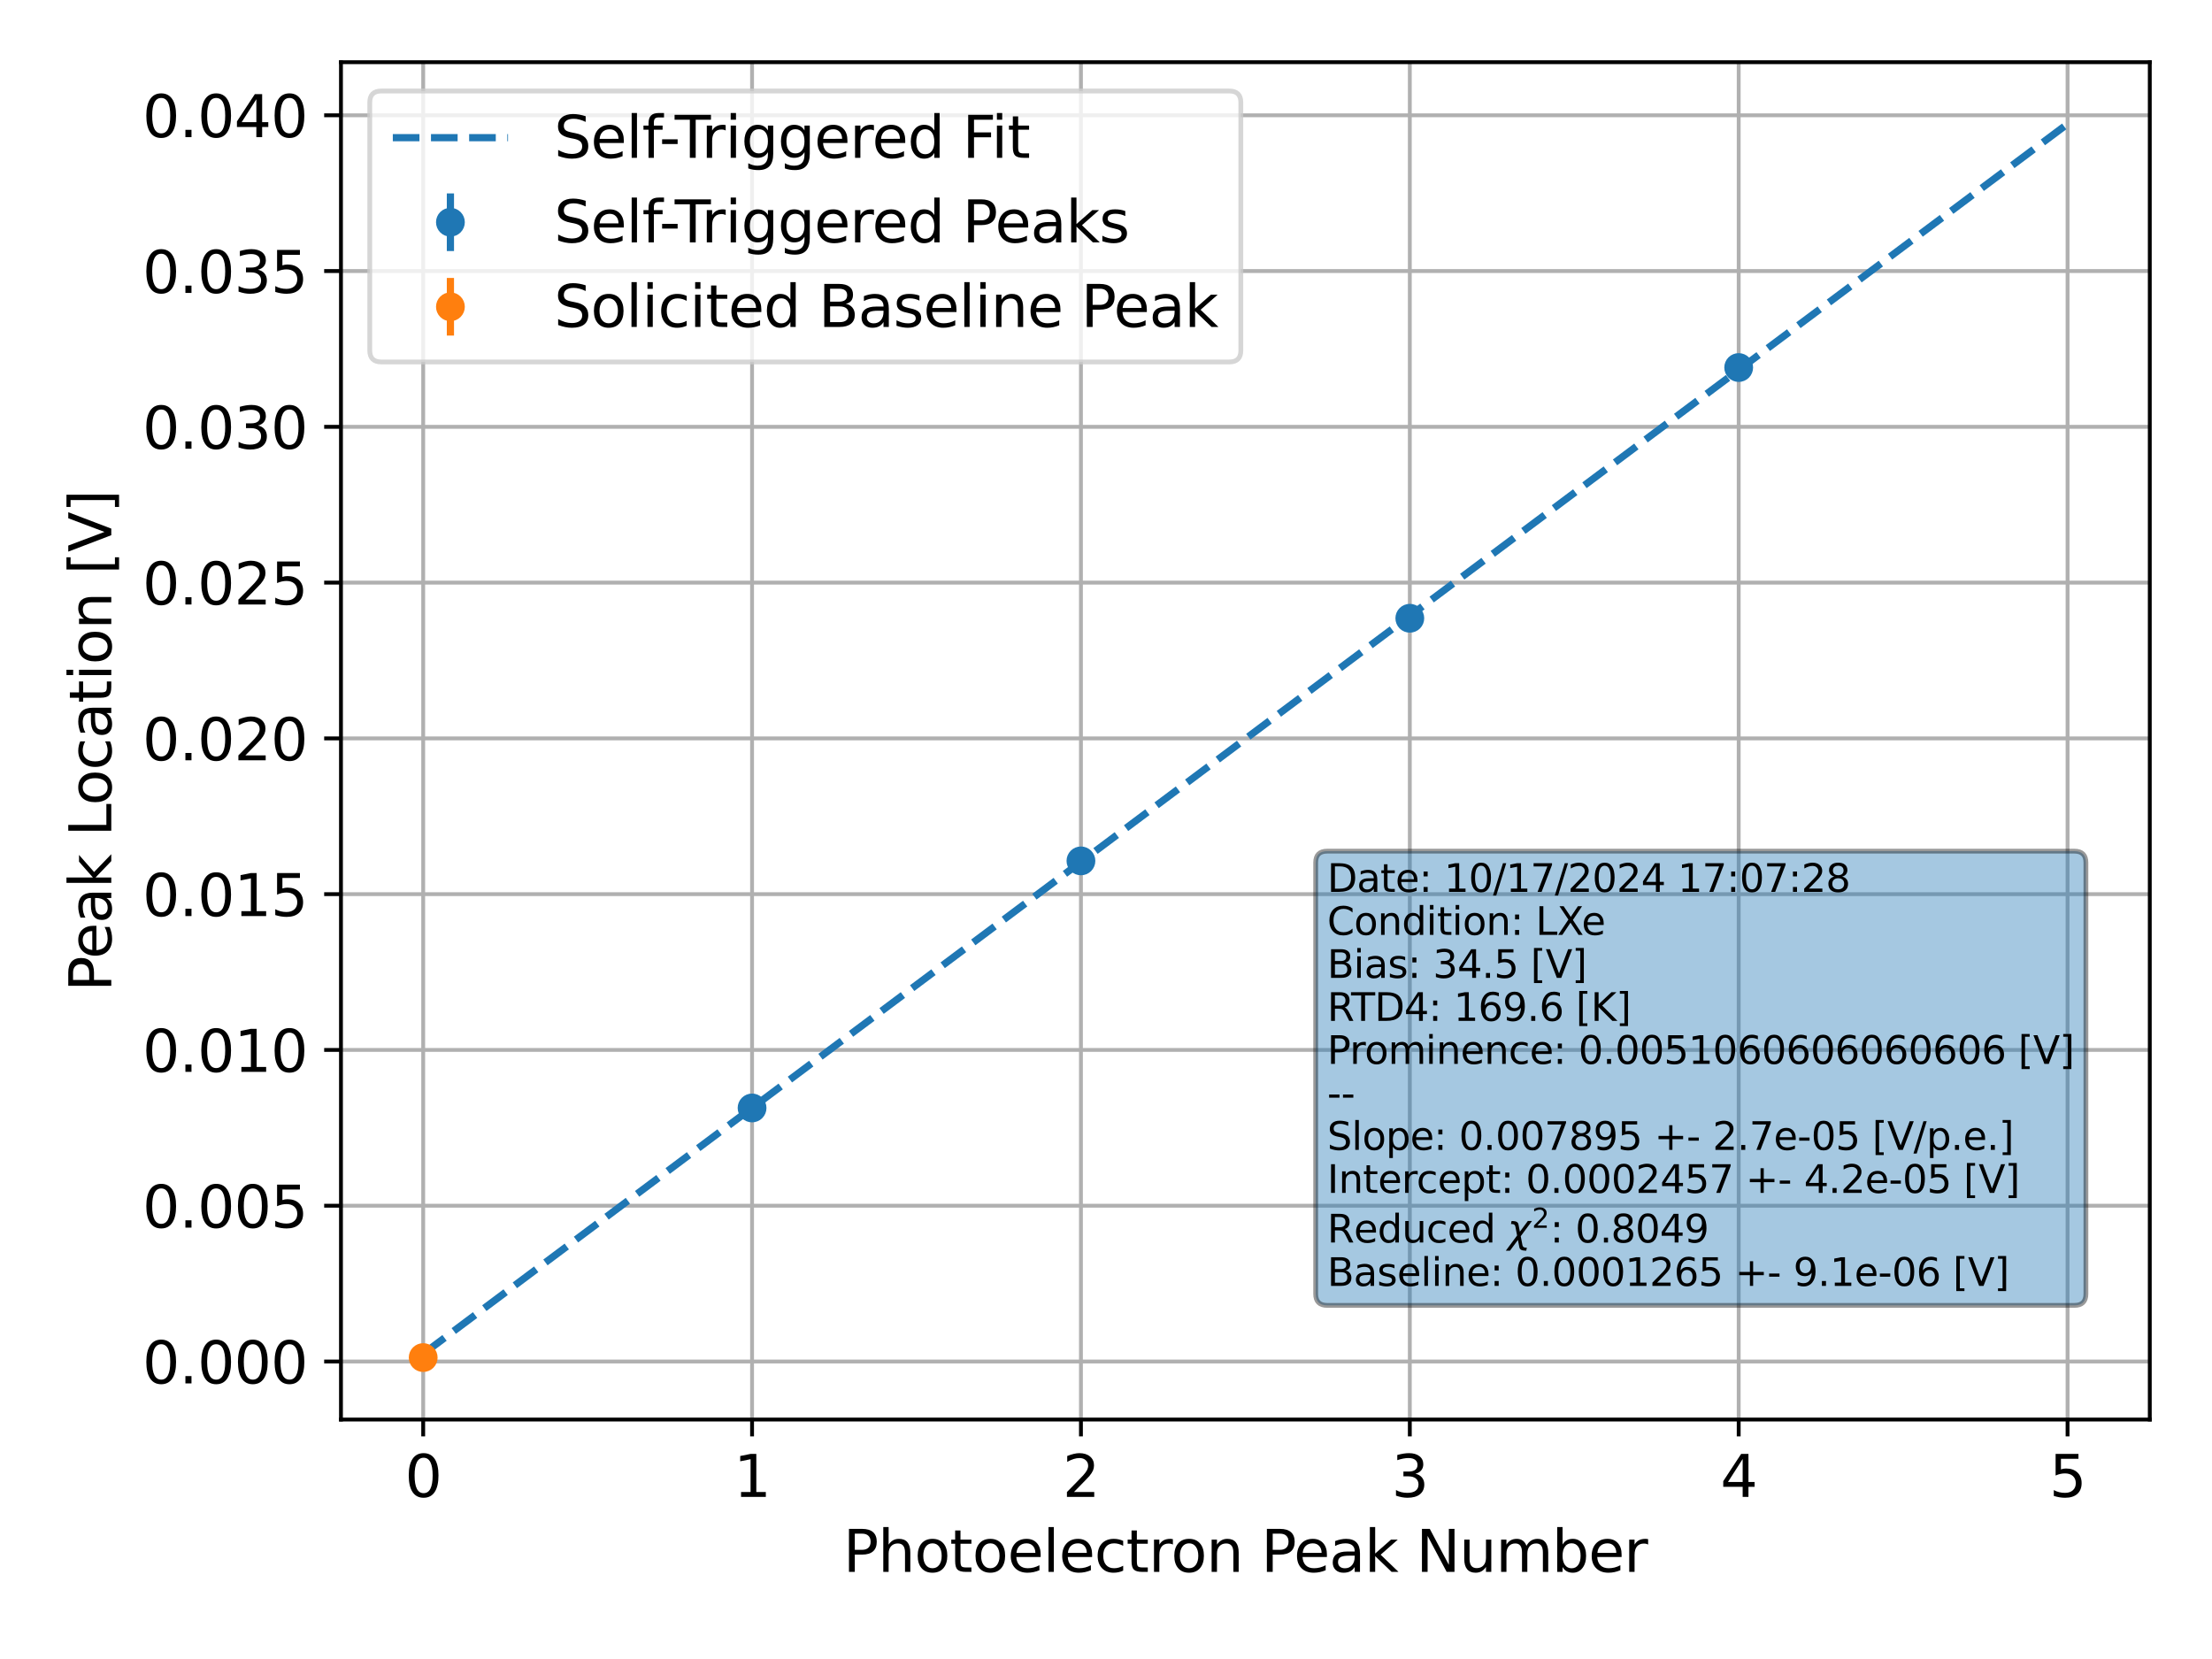 <?xml version="1.0" encoding="utf-8" standalone="no"?>
<!DOCTYPE svg PUBLIC "-//W3C//DTD SVG 1.1//EN"
  "http://www.w3.org/Graphics/SVG/1.1/DTD/svg11.dtd">
<svg xmlns:xlink="http://www.w3.org/1999/xlink" width="460.8pt" height="345.6pt" viewBox="0 0 460.8 345.6" xmlns="http://www.w3.org/2000/svg" version="1.1">
 <defs>
  <style type="text/css">*{stroke-linejoin: round; stroke-linecap: butt}</style>
 </defs>
 <g id="figure_1">
  <g id="patch_1">
   <path d="M 0 345.6 
L 460.8 345.6 
L 460.8 0 
L 0 0 
z
" style="fill: #ffffff"/>
  </g>
  <g id="axes_1">
   <g id="patch_2">
    <path d="M 71.03 295.72 
L 447.84 295.72 
L 447.84 12.96 
L 71.03 12.96 
z
" style="fill: #ffffff"/>
   </g>
   <g id="matplotlib.axis_1">
    <g id="xtick_1">
     <g id="line2d_1">
      <path d="M 88.158 295.72 
L 88.158 12.96 
" clip-path="url(#pfd1ce85813)" style="fill: none; stroke: #b0b0b0; stroke-width: 0.8; stroke-linecap: square"/>
     </g>
     <g id="line2d_2">
      <defs>
       <path id="mcfad0138b7" d="M 0 0 
L 0 3.5 
" style="stroke: #000000; stroke-width: 0.8"/>
      </defs>
      <g>
       <use xlink:href="#mcfad0138b7" x="88.158" y="295.72" style="stroke: #000000; stroke-width: 0.8"/>
      </g>
     </g>
     <g id="text_1">
      <!-- 0 -->
      <g transform="translate(84.34 311.838) scale(0.12 -0.12)">
       <defs>
        <path id="DejaVuSans-30" d="M 2034 4250 
Q 1547 4250 1301 3770 
Q 1056 3291 1056 2328 
Q 1056 1369 1301 889 
Q 1547 409 2034 409 
Q 2525 409 2770 889 
Q 3016 1369 3016 2328 
Q 3016 3291 2770 3770 
Q 2525 4250 2034 4250 
z
M 2034 4750 
Q 2819 4750 3233 4129 
Q 3647 3509 3647 2328 
Q 3647 1150 3233 529 
Q 2819 -91 2034 -91 
Q 1250 -91 836 529 
Q 422 1150 422 2328 
Q 422 3509 836 4129 
Q 1250 4750 2034 4750 
z
" transform="scale(0.016)"/>
       </defs>
       <use xlink:href="#DejaVuSans-30"/>
      </g>
     </g>
    </g>
    <g id="xtick_2">
     <g id="line2d_3">
      <path d="M 156.669 295.72 
L 156.669 12.96 
" clip-path="url(#pfd1ce85813)" style="fill: none; stroke: #b0b0b0; stroke-width: 0.8; stroke-linecap: square"/>
     </g>
     <g id="line2d_4">
      <g>
       <use xlink:href="#mcfad0138b7" x="156.669" y="295.72" style="stroke: #000000; stroke-width: 0.8"/>
      </g>
     </g>
     <g id="text_2">
      <!-- 1 -->
      <g transform="translate(152.851 311.838) scale(0.12 -0.12)">
       <defs>
        <path id="DejaVuSans-31" d="M 794 531 
L 1825 531 
L 1825 4091 
L 703 3866 
L 703 4441 
L 1819 4666 
L 2450 4666 
L 2450 531 
L 3481 531 
L 3481 0 
L 794 0 
L 794 531 
z
" transform="scale(0.016)"/>
       </defs>
       <use xlink:href="#DejaVuSans-31"/>
      </g>
     </g>
    </g>
    <g id="xtick_3">
     <g id="line2d_5">
      <path d="M 225.18 295.72 
L 225.18 12.96 
" clip-path="url(#pfd1ce85813)" style="fill: none; stroke: #b0b0b0; stroke-width: 0.8; stroke-linecap: square"/>
     </g>
     <g id="line2d_6">
      <g>
       <use xlink:href="#mcfad0138b7" x="225.18" y="295.72" style="stroke: #000000; stroke-width: 0.8"/>
      </g>
     </g>
     <g id="text_3">
      <!-- 2 -->
      <g transform="translate(221.362 311.838) scale(0.12 -0.12)">
       <defs>
        <path id="DejaVuSans-32" d="M 1228 531 
L 3431 531 
L 3431 0 
L 469 0 
L 469 531 
Q 828 903 1448 1529 
Q 2069 2156 2228 2338 
Q 2531 2678 2651 2914 
Q 2772 3150 2772 3378 
Q 2772 3750 2511 3984 
Q 2250 4219 1831 4219 
Q 1534 4219 1204 4116 
Q 875 4013 500 3803 
L 500 4441 
Q 881 4594 1212 4672 
Q 1544 4750 1819 4750 
Q 2544 4750 2975 4387 
Q 3406 4025 3406 3419 
Q 3406 3131 3298 2873 
Q 3191 2616 2906 2266 
Q 2828 2175 2409 1742 
Q 1991 1309 1228 531 
z
" transform="scale(0.016)"/>
       </defs>
       <use xlink:href="#DejaVuSans-32"/>
      </g>
     </g>
    </g>
    <g id="xtick_4">
     <g id="line2d_7">
      <path d="M 293.69 295.72 
L 293.69 12.96 
" clip-path="url(#pfd1ce85813)" style="fill: none; stroke: #b0b0b0; stroke-width: 0.8; stroke-linecap: square"/>
     </g>
     <g id="line2d_8">
      <g>
       <use xlink:href="#mcfad0138b7" x="293.69" y="295.72" style="stroke: #000000; stroke-width: 0.8"/>
      </g>
     </g>
     <g id="text_4">
      <!-- 3 -->
      <g transform="translate(289.873 311.838) scale(0.12 -0.12)">
       <defs>
        <path id="DejaVuSans-33" d="M 2597 2516 
Q 3050 2419 3304 2112 
Q 3559 1806 3559 1356 
Q 3559 666 3084 287 
Q 2609 -91 1734 -91 
Q 1441 -91 1130 -33 
Q 819 25 488 141 
L 488 750 
Q 750 597 1062 519 
Q 1375 441 1716 441 
Q 2309 441 2620 675 
Q 2931 909 2931 1356 
Q 2931 1769 2642 2001 
Q 2353 2234 1838 2234 
L 1294 2234 
L 1294 2753 
L 1863 2753 
Q 2328 2753 2575 2939 
Q 2822 3125 2822 3475 
Q 2822 3834 2567 4026 
Q 2313 4219 1838 4219 
Q 1578 4219 1281 4162 
Q 984 4106 628 3988 
L 628 4550 
Q 988 4650 1302 4700 
Q 1616 4750 1894 4750 
Q 2613 4750 3031 4423 
Q 3450 4097 3450 3541 
Q 3450 3153 3228 2886 
Q 3006 2619 2597 2516 
z
" transform="scale(0.016)"/>
       </defs>
       <use xlink:href="#DejaVuSans-33"/>
      </g>
     </g>
    </g>
    <g id="xtick_5">
     <g id="line2d_9">
      <path d="M 362.201 295.72 
L 362.201 12.96 
" clip-path="url(#pfd1ce85813)" style="fill: none; stroke: #b0b0b0; stroke-width: 0.8; stroke-linecap: square"/>
     </g>
     <g id="line2d_10">
      <g>
       <use xlink:href="#mcfad0138b7" x="362.201" y="295.72" style="stroke: #000000; stroke-width: 0.8"/>
      </g>
     </g>
     <g id="text_5">
      <!-- 4 -->
      <g transform="translate(358.384 311.838) scale(0.12 -0.12)">
       <defs>
        <path id="DejaVuSans-34" d="M 2419 4116 
L 825 1625 
L 2419 1625 
L 2419 4116 
z
M 2253 4666 
L 3047 4666 
L 3047 1625 
L 3713 1625 
L 3713 1100 
L 3047 1100 
L 3047 0 
L 2419 0 
L 2419 1100 
L 313 1100 
L 313 1709 
L 2253 4666 
z
" transform="scale(0.016)"/>
       </defs>
       <use xlink:href="#DejaVuSans-34"/>
      </g>
     </g>
    </g>
    <g id="xtick_6">
     <g id="line2d_11">
      <path d="M 430.712 295.72 
L 430.712 12.96 
" clip-path="url(#pfd1ce85813)" style="fill: none; stroke: #b0b0b0; stroke-width: 0.8; stroke-linecap: square"/>
     </g>
     <g id="line2d_12">
      <g>
       <use xlink:href="#mcfad0138b7" x="430.712" y="295.72" style="stroke: #000000; stroke-width: 0.8"/>
      </g>
     </g>
     <g id="text_6">
      <!-- 5 -->
      <g transform="translate(426.895 311.838) scale(0.12 -0.12)">
       <defs>
        <path id="DejaVuSans-35" d="M 691 4666 
L 3169 4666 
L 3169 4134 
L 1269 4134 
L 1269 2991 
Q 1406 3038 1543 3061 
Q 1681 3084 1819 3084 
Q 2600 3084 3056 2656 
Q 3513 2228 3513 1497 
Q 3513 744 3044 326 
Q 2575 -91 1722 -91 
Q 1428 -91 1123 -41 
Q 819 9 494 109 
L 494 744 
Q 775 591 1075 516 
Q 1375 441 1709 441 
Q 2250 441 2565 725 
Q 2881 1009 2881 1497 
Q 2881 1984 2565 2268 
Q 2250 2553 1709 2553 
Q 1456 2553 1204 2497 
Q 953 2441 691 2322 
L 691 4666 
z
" transform="scale(0.016)"/>
       </defs>
       <use xlink:href="#DejaVuSans-35"/>
      </g>
     </g>
    </g>
    <g id="text_7">
     <!-- Photoelectron Peak Number -->
     <g transform="translate(175.653 327.452) scale(0.12 -0.12)">
      <defs>
       <path id="DejaVuSans-50" d="M 1259 4147 
L 1259 2394 
L 2053 2394 
Q 2494 2394 2734 2622 
Q 2975 2850 2975 3272 
Q 2975 3691 2734 3919 
Q 2494 4147 2053 4147 
L 1259 4147 
z
M 628 4666 
L 2053 4666 
Q 2838 4666 3239 4311 
Q 3641 3956 3641 3272 
Q 3641 2581 3239 2228 
Q 2838 1875 2053 1875 
L 1259 1875 
L 1259 0 
L 628 0 
L 628 4666 
z
" transform="scale(0.016)"/>
       <path id="DejaVuSans-68" d="M 3513 2113 
L 3513 0 
L 2938 0 
L 2938 2094 
Q 2938 2591 2744 2837 
Q 2550 3084 2163 3084 
Q 1697 3084 1428 2787 
Q 1159 2491 1159 1978 
L 1159 0 
L 581 0 
L 581 4863 
L 1159 4863 
L 1159 2956 
Q 1366 3272 1645 3428 
Q 1925 3584 2291 3584 
Q 2894 3584 3203 3211 
Q 3513 2838 3513 2113 
z
" transform="scale(0.016)"/>
       <path id="DejaVuSans-6f" d="M 1959 3097 
Q 1497 3097 1228 2736 
Q 959 2375 959 1747 
Q 959 1119 1226 758 
Q 1494 397 1959 397 
Q 2419 397 2687 759 
Q 2956 1122 2956 1747 
Q 2956 2369 2687 2733 
Q 2419 3097 1959 3097 
z
M 1959 3584 
Q 2709 3584 3137 3096 
Q 3566 2609 3566 1747 
Q 3566 888 3137 398 
Q 2709 -91 1959 -91 
Q 1206 -91 779 398 
Q 353 888 353 1747 
Q 353 2609 779 3096 
Q 1206 3584 1959 3584 
z
" transform="scale(0.016)"/>
       <path id="DejaVuSans-74" d="M 1172 4494 
L 1172 3500 
L 2356 3500 
L 2356 3053 
L 1172 3053 
L 1172 1153 
Q 1172 725 1289 603 
Q 1406 481 1766 481 
L 2356 481 
L 2356 0 
L 1766 0 
Q 1100 0 847 248 
Q 594 497 594 1153 
L 594 3053 
L 172 3053 
L 172 3500 
L 594 3500 
L 594 4494 
L 1172 4494 
z
" transform="scale(0.016)"/>
       <path id="DejaVuSans-65" d="M 3597 1894 
L 3597 1613 
L 953 1613 
Q 991 1019 1311 708 
Q 1631 397 2203 397 
Q 2534 397 2845 478 
Q 3156 559 3463 722 
L 3463 178 
Q 3153 47 2828 -22 
Q 2503 -91 2169 -91 
Q 1331 -91 842 396 
Q 353 884 353 1716 
Q 353 2575 817 3079 
Q 1281 3584 2069 3584 
Q 2775 3584 3186 3129 
Q 3597 2675 3597 1894 
z
M 3022 2063 
Q 3016 2534 2758 2815 
Q 2500 3097 2075 3097 
Q 1594 3097 1305 2825 
Q 1016 2553 972 2059 
L 3022 2063 
z
" transform="scale(0.016)"/>
       <path id="DejaVuSans-6c" d="M 603 4863 
L 1178 4863 
L 1178 0 
L 603 0 
L 603 4863 
z
" transform="scale(0.016)"/>
       <path id="DejaVuSans-63" d="M 3122 3366 
L 3122 2828 
Q 2878 2963 2633 3030 
Q 2388 3097 2138 3097 
Q 1578 3097 1268 2742 
Q 959 2388 959 1747 
Q 959 1106 1268 751 
Q 1578 397 2138 397 
Q 2388 397 2633 464 
Q 2878 531 3122 666 
L 3122 134 
Q 2881 22 2623 -34 
Q 2366 -91 2075 -91 
Q 1284 -91 818 406 
Q 353 903 353 1747 
Q 353 2603 823 3093 
Q 1294 3584 2113 3584 
Q 2378 3584 2631 3529 
Q 2884 3475 3122 3366 
z
" transform="scale(0.016)"/>
       <path id="DejaVuSans-72" d="M 2631 2963 
Q 2534 3019 2420 3045 
Q 2306 3072 2169 3072 
Q 1681 3072 1420 2755 
Q 1159 2438 1159 1844 
L 1159 0 
L 581 0 
L 581 3500 
L 1159 3500 
L 1159 2956 
Q 1341 3275 1631 3429 
Q 1922 3584 2338 3584 
Q 2397 3584 2469 3576 
Q 2541 3569 2628 3553 
L 2631 2963 
z
" transform="scale(0.016)"/>
       <path id="DejaVuSans-6e" d="M 3513 2113 
L 3513 0 
L 2938 0 
L 2938 2094 
Q 2938 2591 2744 2837 
Q 2550 3084 2163 3084 
Q 1697 3084 1428 2787 
Q 1159 2491 1159 1978 
L 1159 0 
L 581 0 
L 581 3500 
L 1159 3500 
L 1159 2956 
Q 1366 3272 1645 3428 
Q 1925 3584 2291 3584 
Q 2894 3584 3203 3211 
Q 3513 2838 3513 2113 
z
" transform="scale(0.016)"/>
       <path id="DejaVuSans-20" transform="scale(0.016)"/>
       <path id="DejaVuSans-61" d="M 2194 1759 
Q 1497 1759 1228 1600 
Q 959 1441 959 1056 
Q 959 750 1161 570 
Q 1363 391 1709 391 
Q 2188 391 2477 730 
Q 2766 1069 2766 1631 
L 2766 1759 
L 2194 1759 
z
M 3341 1997 
L 3341 0 
L 2766 0 
L 2766 531 
Q 2569 213 2275 61 
Q 1981 -91 1556 -91 
Q 1019 -91 701 211 
Q 384 513 384 1019 
Q 384 1609 779 1909 
Q 1175 2209 1959 2209 
L 2766 2209 
L 2766 2266 
Q 2766 2663 2505 2880 
Q 2244 3097 1772 3097 
Q 1472 3097 1187 3025 
Q 903 2953 641 2809 
L 641 3341 
Q 956 3463 1253 3523 
Q 1550 3584 1831 3584 
Q 2591 3584 2966 3190 
Q 3341 2797 3341 1997 
z
" transform="scale(0.016)"/>
       <path id="DejaVuSans-6b" d="M 581 4863 
L 1159 4863 
L 1159 1991 
L 2875 3500 
L 3609 3500 
L 1753 1863 
L 3688 0 
L 2938 0 
L 1159 1709 
L 1159 0 
L 581 0 
L 581 4863 
z
" transform="scale(0.016)"/>
       <path id="DejaVuSans-4e" d="M 628 4666 
L 1478 4666 
L 3547 763 
L 3547 4666 
L 4159 4666 
L 4159 0 
L 3309 0 
L 1241 3903 
L 1241 0 
L 628 0 
L 628 4666 
z
" transform="scale(0.016)"/>
       <path id="DejaVuSans-75" d="M 544 1381 
L 544 3500 
L 1119 3500 
L 1119 1403 
Q 1119 906 1312 657 
Q 1506 409 1894 409 
Q 2359 409 2629 706 
Q 2900 1003 2900 1516 
L 2900 3500 
L 3475 3500 
L 3475 0 
L 2900 0 
L 2900 538 
Q 2691 219 2414 64 
Q 2138 -91 1772 -91 
Q 1169 -91 856 284 
Q 544 659 544 1381 
z
M 1991 3584 
L 1991 3584 
z
" transform="scale(0.016)"/>
       <path id="DejaVuSans-6d" d="M 3328 2828 
Q 3544 3216 3844 3400 
Q 4144 3584 4550 3584 
Q 5097 3584 5394 3201 
Q 5691 2819 5691 2113 
L 5691 0 
L 5113 0 
L 5113 2094 
Q 5113 2597 4934 2840 
Q 4756 3084 4391 3084 
Q 3944 3084 3684 2787 
Q 3425 2491 3425 1978 
L 3425 0 
L 2847 0 
L 2847 2094 
Q 2847 2600 2669 2842 
Q 2491 3084 2119 3084 
Q 1678 3084 1418 2786 
Q 1159 2488 1159 1978 
L 1159 0 
L 581 0 
L 581 3500 
L 1159 3500 
L 1159 2956 
Q 1356 3278 1631 3431 
Q 1906 3584 2284 3584 
Q 2666 3584 2933 3390 
Q 3200 3197 3328 2828 
z
" transform="scale(0.016)"/>
       <path id="DejaVuSans-62" d="M 3116 1747 
Q 3116 2381 2855 2742 
Q 2594 3103 2138 3103 
Q 1681 3103 1420 2742 
Q 1159 2381 1159 1747 
Q 1159 1113 1420 752 
Q 1681 391 2138 391 
Q 2594 391 2855 752 
Q 3116 1113 3116 1747 
z
M 1159 2969 
Q 1341 3281 1617 3432 
Q 1894 3584 2278 3584 
Q 2916 3584 3314 3078 
Q 3713 2572 3713 1747 
Q 3713 922 3314 415 
Q 2916 -91 2278 -91 
Q 1894 -91 1617 61 
Q 1341 213 1159 525 
L 1159 0 
L 581 0 
L 581 4863 
L 1159 4863 
L 1159 2969 
z
" transform="scale(0.016)"/>
      </defs>
      <use xlink:href="#DejaVuSans-50"/>
      <use xlink:href="#DejaVuSans-68" x="60.303"/>
      <use xlink:href="#DejaVuSans-6f" x="123.682"/>
      <use xlink:href="#DejaVuSans-74" x="184.863"/>
      <use xlink:href="#DejaVuSans-6f" x="224.072"/>
      <use xlink:href="#DejaVuSans-65" x="285.254"/>
      <use xlink:href="#DejaVuSans-6c" x="346.777"/>
      <use xlink:href="#DejaVuSans-65" x="374.561"/>
      <use xlink:href="#DejaVuSans-63" x="436.084"/>
      <use xlink:href="#DejaVuSans-74" x="491.064"/>
      <use xlink:href="#DejaVuSans-72" x="530.273"/>
      <use xlink:href="#DejaVuSans-6f" x="569.137"/>
      <use xlink:href="#DejaVuSans-6e" x="630.318"/>
      <use xlink:href="#DejaVuSans-20" x="693.697"/>
      <use xlink:href="#DejaVuSans-50" x="725.484"/>
      <use xlink:href="#DejaVuSans-65" x="782.162"/>
      <use xlink:href="#DejaVuSans-61" x="843.686"/>
      <use xlink:href="#DejaVuSans-6b" x="904.965"/>
      <use xlink:href="#DejaVuSans-20" x="962.875"/>
      <use xlink:href="#DejaVuSans-4e" x="994.662"/>
      <use xlink:href="#DejaVuSans-75" x="1069.467"/>
      <use xlink:href="#DejaVuSans-6d" x="1132.846"/>
      <use xlink:href="#DejaVuSans-62" x="1230.258"/>
      <use xlink:href="#DejaVuSans-65" x="1293.734"/>
      <use xlink:href="#DejaVuSans-72" x="1355.258"/>
     </g>
    </g>
   </g>
   <g id="matplotlib.axis_2">
    <g id="ytick_1">
     <g id="line2d_13">
      <path d="M 71.03 283.629 
L 447.84 283.629 
" clip-path="url(#pfd1ce85813)" style="fill: none; stroke: #b0b0b0; stroke-width: 0.8; stroke-linecap: square"/>
     </g>
     <g id="line2d_14">
      <defs>
       <path id="mefba5b695c" d="M 0 0 
L -3.5 0 
" style="stroke: #000000; stroke-width: 0.8"/>
      </defs>
      <g>
       <use xlink:href="#mefba5b695c" x="71.03" y="283.629" style="stroke: #000000; stroke-width: 0.8"/>
      </g>
     </g>
     <g id="text_8">
      <!-- 0.000 -->
      <g transform="translate(29.676 288.188) scale(0.12 -0.12)">
       <defs>
        <path id="DejaVuSans-2e" d="M 684 794 
L 1344 794 
L 1344 0 
L 684 0 
L 684 794 
z
" transform="scale(0.016)"/>
       </defs>
       <use xlink:href="#DejaVuSans-30"/>
       <use xlink:href="#DejaVuSans-2e" x="63.623"/>
       <use xlink:href="#DejaVuSans-30" x="95.41"/>
       <use xlink:href="#DejaVuSans-30" x="159.033"/>
       <use xlink:href="#DejaVuSans-30" x="222.656"/>
      </g>
     </g>
    </g>
    <g id="ytick_2">
     <g id="line2d_15">
      <path d="M 71.03 251.177 
L 447.84 251.177 
" clip-path="url(#pfd1ce85813)" style="fill: none; stroke: #b0b0b0; stroke-width: 0.8; stroke-linecap: square"/>
     </g>
     <g id="line2d_16">
      <g>
       <use xlink:href="#mefba5b695c" x="71.03" y="251.177" style="stroke: #000000; stroke-width: 0.8"/>
      </g>
     </g>
     <g id="text_9">
      <!-- 0.005 -->
      <g transform="translate(29.676 255.736) scale(0.12 -0.12)">
       <use xlink:href="#DejaVuSans-30"/>
       <use xlink:href="#DejaVuSans-2e" x="63.623"/>
       <use xlink:href="#DejaVuSans-30" x="95.41"/>
       <use xlink:href="#DejaVuSans-30" x="159.033"/>
       <use xlink:href="#DejaVuSans-35" x="222.656"/>
      </g>
     </g>
    </g>
    <g id="ytick_3">
     <g id="line2d_17">
      <path d="M 71.03 218.725 
L 447.84 218.725 
" clip-path="url(#pfd1ce85813)" style="fill: none; stroke: #b0b0b0; stroke-width: 0.8; stroke-linecap: square"/>
     </g>
     <g id="line2d_18">
      <g>
       <use xlink:href="#mefba5b695c" x="71.03" y="218.725" style="stroke: #000000; stroke-width: 0.8"/>
      </g>
     </g>
     <g id="text_10">
      <!-- 0.010 -->
      <g transform="translate(29.676 223.284) scale(0.12 -0.12)">
       <use xlink:href="#DejaVuSans-30"/>
       <use xlink:href="#DejaVuSans-2e" x="63.623"/>
       <use xlink:href="#DejaVuSans-30" x="95.41"/>
       <use xlink:href="#DejaVuSans-31" x="159.033"/>
       <use xlink:href="#DejaVuSans-30" x="222.656"/>
      </g>
     </g>
    </g>
    <g id="ytick_4">
     <g id="line2d_19">
      <path d="M 71.03 186.273 
L 447.84 186.273 
" clip-path="url(#pfd1ce85813)" style="fill: none; stroke: #b0b0b0; stroke-width: 0.8; stroke-linecap: square"/>
     </g>
     <g id="line2d_20">
      <g>
       <use xlink:href="#mefba5b695c" x="71.03" y="186.273" style="stroke: #000000; stroke-width: 0.8"/>
      </g>
     </g>
     <g id="text_11">
      <!-- 0.015 -->
      <g transform="translate(29.676 190.832) scale(0.12 -0.12)">
       <use xlink:href="#DejaVuSans-30"/>
       <use xlink:href="#DejaVuSans-2e" x="63.623"/>
       <use xlink:href="#DejaVuSans-30" x="95.41"/>
       <use xlink:href="#DejaVuSans-31" x="159.033"/>
       <use xlink:href="#DejaVuSans-35" x="222.656"/>
      </g>
     </g>
    </g>
    <g id="ytick_5">
     <g id="line2d_21">
      <path d="M 71.03 153.821 
L 447.84 153.821 
" clip-path="url(#pfd1ce85813)" style="fill: none; stroke: #b0b0b0; stroke-width: 0.8; stroke-linecap: square"/>
     </g>
     <g id="line2d_22">
      <g>
       <use xlink:href="#mefba5b695c" x="71.03" y="153.821" style="stroke: #000000; stroke-width: 0.8"/>
      </g>
     </g>
     <g id="text_12">
      <!-- 0.020 -->
      <g transform="translate(29.676 158.38) scale(0.12 -0.12)">
       <use xlink:href="#DejaVuSans-30"/>
       <use xlink:href="#DejaVuSans-2e" x="63.623"/>
       <use xlink:href="#DejaVuSans-30" x="95.41"/>
       <use xlink:href="#DejaVuSans-32" x="159.033"/>
       <use xlink:href="#DejaVuSans-30" x="222.656"/>
      </g>
     </g>
    </g>
    <g id="ytick_6">
     <g id="line2d_23">
      <path d="M 71.03 121.368 
L 447.84 121.368 
" clip-path="url(#pfd1ce85813)" style="fill: none; stroke: #b0b0b0; stroke-width: 0.8; stroke-linecap: square"/>
     </g>
     <g id="line2d_24">
      <g>
       <use xlink:href="#mefba5b695c" x="71.03" y="121.368" style="stroke: #000000; stroke-width: 0.8"/>
      </g>
     </g>
     <g id="text_13">
      <!-- 0.025 -->
      <g transform="translate(29.676 125.928) scale(0.12 -0.12)">
       <use xlink:href="#DejaVuSans-30"/>
       <use xlink:href="#DejaVuSans-2e" x="63.623"/>
       <use xlink:href="#DejaVuSans-30" x="95.41"/>
       <use xlink:href="#DejaVuSans-32" x="159.033"/>
       <use xlink:href="#DejaVuSans-35" x="222.656"/>
      </g>
     </g>
    </g>
    <g id="ytick_7">
     <g id="line2d_25">
      <path d="M 71.03 88.916 
L 447.84 88.916 
" clip-path="url(#pfd1ce85813)" style="fill: none; stroke: #b0b0b0; stroke-width: 0.8; stroke-linecap: square"/>
     </g>
     <g id="line2d_26">
      <g>
       <use xlink:href="#mefba5b695c" x="71.03" y="88.916" style="stroke: #000000; stroke-width: 0.8"/>
      </g>
     </g>
     <g id="text_14">
      <!-- 0.030 -->
      <g transform="translate(29.676 93.475) scale(0.12 -0.12)">
       <use xlink:href="#DejaVuSans-30"/>
       <use xlink:href="#DejaVuSans-2e" x="63.623"/>
       <use xlink:href="#DejaVuSans-30" x="95.41"/>
       <use xlink:href="#DejaVuSans-33" x="159.033"/>
       <use xlink:href="#DejaVuSans-30" x="222.656"/>
      </g>
     </g>
    </g>
    <g id="ytick_8">
     <g id="line2d_27">
      <path d="M 71.03 56.464 
L 447.84 56.464 
" clip-path="url(#pfd1ce85813)" style="fill: none; stroke: #b0b0b0; stroke-width: 0.8; stroke-linecap: square"/>
     </g>
     <g id="line2d_28">
      <g>
       <use xlink:href="#mefba5b695c" x="71.03" y="56.464" style="stroke: #000000; stroke-width: 0.8"/>
      </g>
     </g>
     <g id="text_15">
      <!-- 0.035 -->
      <g transform="translate(29.676 61.023) scale(0.12 -0.12)">
       <use xlink:href="#DejaVuSans-30"/>
       <use xlink:href="#DejaVuSans-2e" x="63.623"/>
       <use xlink:href="#DejaVuSans-30" x="95.41"/>
       <use xlink:href="#DejaVuSans-33" x="159.033"/>
       <use xlink:href="#DejaVuSans-35" x="222.656"/>
      </g>
     </g>
    </g>
    <g id="ytick_9">
     <g id="line2d_29">
      <path d="M 71.03 24.012 
L 447.84 24.012 
" clip-path="url(#pfd1ce85813)" style="fill: none; stroke: #b0b0b0; stroke-width: 0.8; stroke-linecap: square"/>
     </g>
     <g id="line2d_30">
      <g>
       <use xlink:href="#mefba5b695c" x="71.03" y="24.012" style="stroke: #000000; stroke-width: 0.8"/>
      </g>
     </g>
     <g id="text_16">
      <!-- 0.040 -->
      <g transform="translate(29.676 28.571) scale(0.12 -0.12)">
       <use xlink:href="#DejaVuSans-30"/>
       <use xlink:href="#DejaVuSans-2e" x="63.623"/>
       <use xlink:href="#DejaVuSans-30" x="95.41"/>
       <use xlink:href="#DejaVuSans-34" x="159.033"/>
       <use xlink:href="#DejaVuSans-30" x="222.656"/>
      </g>
     </g>
    </g>
    <g id="text_17">
     <!-- Peak Location [V] -->
     <g transform="translate(23.181 206.562) rotate(-90) scale(0.12 -0.12)">
      <defs>
       <path id="DejaVuSans-4c" d="M 628 4666 
L 1259 4666 
L 1259 531 
L 3531 531 
L 3531 0 
L 628 0 
L 628 4666 
z
" transform="scale(0.016)"/>
       <path id="DejaVuSans-69" d="M 603 3500 
L 1178 3500 
L 1178 0 
L 603 0 
L 603 3500 
z
M 603 4863 
L 1178 4863 
L 1178 4134 
L 603 4134 
L 603 4863 
z
" transform="scale(0.016)"/>
       <path id="DejaVuSans-5b" d="M 550 4863 
L 1875 4863 
L 1875 4416 
L 1125 4416 
L 1125 -397 
L 1875 -397 
L 1875 -844 
L 550 -844 
L 550 4863 
z
" transform="scale(0.016)"/>
       <path id="DejaVuSans-56" d="M 1831 0 
L 50 4666 
L 709 4666 
L 2188 738 
L 3669 4666 
L 4325 4666 
L 2547 0 
L 1831 0 
z
" transform="scale(0.016)"/>
       <path id="DejaVuSans-5d" d="M 1947 4863 
L 1947 -844 
L 622 -844 
L 622 -397 
L 1369 -397 
L 1369 4416 
L 622 4416 
L 622 4863 
L 1947 4863 
z
" transform="scale(0.016)"/>
      </defs>
      <use xlink:href="#DejaVuSans-50"/>
      <use xlink:href="#DejaVuSans-65" x="56.678"/>
      <use xlink:href="#DejaVuSans-61" x="118.201"/>
      <use xlink:href="#DejaVuSans-6b" x="179.48"/>
      <use xlink:href="#DejaVuSans-20" x="237.391"/>
      <use xlink:href="#DejaVuSans-4c" x="269.178"/>
      <use xlink:href="#DejaVuSans-6f" x="323.141"/>
      <use xlink:href="#DejaVuSans-63" x="384.322"/>
      <use xlink:href="#DejaVuSans-61" x="439.303"/>
      <use xlink:href="#DejaVuSans-74" x="500.582"/>
      <use xlink:href="#DejaVuSans-69" x="539.791"/>
      <use xlink:href="#DejaVuSans-6f" x="567.574"/>
      <use xlink:href="#DejaVuSans-6e" x="628.756"/>
      <use xlink:href="#DejaVuSans-20" x="692.135"/>
      <use xlink:href="#DejaVuSans-5b" x="723.922"/>
      <use xlink:href="#DejaVuSans-56" x="762.936"/>
      <use xlink:href="#DejaVuSans-5d" x="831.344"/>
     </g>
    </g>
   </g>
   <g id="LineCollection_1">
    <path d="M 156.669 230.973 
L 156.669 230.642 
" clip-path="url(#pfd1ce85813)" style="fill: none; stroke: #1f77b4; stroke-width: 1.5"/>
    <path d="M 225.18 179.67 
L 225.18 179.004 
" clip-path="url(#pfd1ce85813)" style="fill: none; stroke: #1f77b4; stroke-width: 1.5"/>
    <path d="M 293.69 129.312 
L 293.69 128.277 
" clip-path="url(#pfd1ce85813)" style="fill: none; stroke: #1f77b4; stroke-width: 1.5"/>
    <path d="M 362.201 77.47 
L 362.201 75.659 
" clip-path="url(#pfd1ce85813)" style="fill: none; stroke: #1f77b4; stroke-width: 1.5"/>
   </g>
   <g id="LineCollection_2">
    <path d="M 88.158 282.867 
L 88.158 282.749 
" clip-path="url(#pfd1ce85813)" style="fill: none; stroke: #ff7f0e; stroke-width: 1.5"/>
   </g>
   <g id="line2d_31">
    <path d="M 88.158 282.034 
L 106.187 268.549 
L 124.216 255.064 
L 142.245 241.578 
L 160.274 228.093 
L 178.304 214.608 
L 196.333 201.122 
L 214.362 187.637 
L 232.391 174.152 
L 250.42 160.666 
L 268.45 147.181 
L 286.479 133.695 
L 304.508 120.21 
L 322.537 106.725 
L 340.566 93.239 
L 358.596 79.754 
L 376.625 66.269 
L 394.654 52.783 
L 412.683 39.298 
L 430.712 25.813 
" clip-path="url(#pfd1ce85813)" style="fill: none; stroke-dasharray: 5.55,2.4; stroke-dashoffset: 0; stroke: #1f77b4; stroke-width: 1.5"/>
   </g>
   <g id="line2d_32">
    <defs>
     <path id="md07113097e" d="M 0 2.5 
C 0.663 2.5 1.299 2.237 1.768 1.768 
C 2.237 1.299 2.5 0.663 2.5 0 
C 2.5 -0.663 2.237 -1.299 1.768 -1.768 
C 1.299 -2.237 0.663 -2.5 0 -2.5 
C -0.663 -2.5 -1.299 -2.237 -1.768 -1.768 
C -2.237 -1.299 -2.5 -0.663 -2.5 0 
C -2.5 0.663 -2.237 1.299 -1.768 1.768 
C -1.299 2.237 -0.663 2.5 0 2.5 
z
" style="stroke: #1f77b4"/>
    </defs>
    <g clip-path="url(#pfd1ce85813)">
     <use xlink:href="#md07113097e" x="156.669" y="230.808" style="fill: #1f77b4; stroke: #1f77b4"/>
     <use xlink:href="#md07113097e" x="225.18" y="179.337" style="fill: #1f77b4; stroke: #1f77b4"/>
     <use xlink:href="#md07113097e" x="293.69" y="128.795" style="fill: #1f77b4; stroke: #1f77b4"/>
     <use xlink:href="#md07113097e" x="362.201" y="76.564" style="fill: #1f77b4; stroke: #1f77b4"/>
    </g>
   </g>
   <g id="line2d_33">
    <defs>
     <path id="m9cbb045c1f" d="M 0 2.5 
C 0.663 2.5 1.299 2.237 1.768 1.768 
C 2.237 1.299 2.5 0.663 2.5 0 
C 2.5 -0.663 2.237 -1.299 1.768 -1.768 
C 1.299 -2.237 0.663 -2.5 0 -2.5 
C -0.663 -2.5 -1.299 -2.237 -1.768 -1.768 
C -2.237 -1.299 -2.5 -0.663 -2.5 0 
C -2.5 0.663 -2.237 1.299 -1.768 1.768 
C -1.299 2.237 -0.663 2.5 0 2.5 
z
" style="stroke: #ff7f0e"/>
    </defs>
    <g clip-path="url(#pfd1ce85813)">
     <use xlink:href="#m9cbb045c1f" x="88.158" y="282.808" style="fill: #ff7f0e; stroke: #ff7f0e"/>
    </g>
   </g>
   <g id="patch_3">
    <path d="M 71.03 295.72 
L 71.03 12.96 
" style="fill: none; stroke: #000000; stroke-width: 0.8; stroke-linejoin: miter; stroke-linecap: square"/>
   </g>
   <g id="patch_4">
    <path d="M 447.84 295.72 
L 447.84 12.96 
" style="fill: none; stroke: #000000; stroke-width: 0.8; stroke-linejoin: miter; stroke-linecap: square"/>
   </g>
   <g id="patch_5">
    <path d="M 71.03 295.72 
L 447.84 295.72 
" style="fill: none; stroke: #000000; stroke-width: 0.8; stroke-linejoin: miter; stroke-linecap: square"/>
   </g>
   <g id="patch_6">
    <path d="M 71.03 12.96 
L 447.84 12.96 
" style="fill: none; stroke: #000000; stroke-width: 0.8; stroke-linejoin: miter; stroke-linecap: square"/>
   </g>
   <g id="legend_1">
    <g id="patch_7">
     <path d="M 79.43 75.401 
L 256.089 75.401 
Q 258.489 75.401 258.489 73.001 
L 258.489 21.36 
Q 258.489 18.96 256.089 18.96 
L 79.43 18.96 
Q 77.03 18.96 77.03 21.36 
L 77.03 73.001 
Q 77.03 75.401 79.43 75.401 
z
" style="fill: #ffffff; opacity: 0.8; stroke: #cccccc; stroke-linejoin: miter"/>
    </g>
    <g id="line2d_34">
     <path d="M 81.83 28.678 
L 93.83 28.678 
L 105.83 28.678 
" style="fill: none; stroke-dasharray: 5.55,2.4; stroke-dashoffset: 0; stroke: #1f77b4; stroke-width: 1.5"/>
    </g>
    <g id="text_18">
     <!-- Self-Triggered Fit -->
     <g transform="translate(115.43 32.878) scale(0.12 -0.12)">
      <defs>
       <path id="DejaVuSans-53" d="M 3425 4513 
L 3425 3897 
Q 3066 4069 2747 4153 
Q 2428 4238 2131 4238 
Q 1616 4238 1336 4038 
Q 1056 3838 1056 3469 
Q 1056 3159 1242 3001 
Q 1428 2844 1947 2747 
L 2328 2669 
Q 3034 2534 3370 2195 
Q 3706 1856 3706 1288 
Q 3706 609 3251 259 
Q 2797 -91 1919 -91 
Q 1588 -91 1214 -16 
Q 841 59 441 206 
L 441 856 
Q 825 641 1194 531 
Q 1563 422 1919 422 
Q 2459 422 2753 634 
Q 3047 847 3047 1241 
Q 3047 1584 2836 1778 
Q 2625 1972 2144 2069 
L 1759 2144 
Q 1053 2284 737 2584 
Q 422 2884 422 3419 
Q 422 4038 858 4394 
Q 1294 4750 2059 4750 
Q 2388 4750 2728 4690 
Q 3069 4631 3425 4513 
z
" transform="scale(0.016)"/>
       <path id="DejaVuSans-66" d="M 2375 4863 
L 2375 4384 
L 1825 4384 
Q 1516 4384 1395 4259 
Q 1275 4134 1275 3809 
L 1275 3500 
L 2222 3500 
L 2222 3053 
L 1275 3053 
L 1275 0 
L 697 0 
L 697 3053 
L 147 3053 
L 147 3500 
L 697 3500 
L 697 3744 
Q 697 4328 969 4595 
Q 1241 4863 1831 4863 
L 2375 4863 
z
" transform="scale(0.016)"/>
       <path id="DejaVuSans-2d" d="M 313 2009 
L 1997 2009 
L 1997 1497 
L 313 1497 
L 313 2009 
z
" transform="scale(0.016)"/>
       <path id="DejaVuSans-54" d="M -19 4666 
L 3928 4666 
L 3928 4134 
L 2272 4134 
L 2272 0 
L 1638 0 
L 1638 4134 
L -19 4134 
L -19 4666 
z
" transform="scale(0.016)"/>
       <path id="DejaVuSans-67" d="M 2906 1791 
Q 2906 2416 2648 2759 
Q 2391 3103 1925 3103 
Q 1463 3103 1205 2759 
Q 947 2416 947 1791 
Q 947 1169 1205 825 
Q 1463 481 1925 481 
Q 2391 481 2648 825 
Q 2906 1169 2906 1791 
z
M 3481 434 
Q 3481 -459 3084 -895 
Q 2688 -1331 1869 -1331 
Q 1566 -1331 1297 -1286 
Q 1028 -1241 775 -1147 
L 775 -588 
Q 1028 -725 1275 -790 
Q 1522 -856 1778 -856 
Q 2344 -856 2625 -561 
Q 2906 -266 2906 331 
L 2906 616 
Q 2728 306 2450 153 
Q 2172 0 1784 0 
Q 1141 0 747 490 
Q 353 981 353 1791 
Q 353 2603 747 3093 
Q 1141 3584 1784 3584 
Q 2172 3584 2450 3431 
Q 2728 3278 2906 2969 
L 2906 3500 
L 3481 3500 
L 3481 434 
z
" transform="scale(0.016)"/>
       <path id="DejaVuSans-64" d="M 2906 2969 
L 2906 4863 
L 3481 4863 
L 3481 0 
L 2906 0 
L 2906 525 
Q 2725 213 2448 61 
Q 2172 -91 1784 -91 
Q 1150 -91 751 415 
Q 353 922 353 1747 
Q 353 2572 751 3078 
Q 1150 3584 1784 3584 
Q 2172 3584 2448 3432 
Q 2725 3281 2906 2969 
z
M 947 1747 
Q 947 1113 1208 752 
Q 1469 391 1925 391 
Q 2381 391 2643 752 
Q 2906 1113 2906 1747 
Q 2906 2381 2643 2742 
Q 2381 3103 1925 3103 
Q 1469 3103 1208 2742 
Q 947 2381 947 1747 
z
" transform="scale(0.016)"/>
       <path id="DejaVuSans-46" d="M 628 4666 
L 3309 4666 
L 3309 4134 
L 1259 4134 
L 1259 2759 
L 3109 2759 
L 3109 2228 
L 1259 2228 
L 1259 0 
L 628 0 
L 628 4666 
z
" transform="scale(0.016)"/>
      </defs>
      <use xlink:href="#DejaVuSans-53"/>
      <use xlink:href="#DejaVuSans-65" x="63.477"/>
      <use xlink:href="#DejaVuSans-6c" x="125"/>
      <use xlink:href="#DejaVuSans-66" x="152.783"/>
      <use xlink:href="#DejaVuSans-2d" x="182.488"/>
      <use xlink:href="#DejaVuSans-54" x="209.447"/>
      <use xlink:href="#DejaVuSans-72" x="255.781"/>
      <use xlink:href="#DejaVuSans-69" x="296.895"/>
      <use xlink:href="#DejaVuSans-67" x="324.678"/>
      <use xlink:href="#DejaVuSans-67" x="388.154"/>
      <use xlink:href="#DejaVuSans-65" x="451.631"/>
      <use xlink:href="#DejaVuSans-72" x="513.154"/>
      <use xlink:href="#DejaVuSans-65" x="552.018"/>
      <use xlink:href="#DejaVuSans-64" x="613.541"/>
      <use xlink:href="#DejaVuSans-20" x="677.018"/>
      <use xlink:href="#DejaVuSans-46" x="708.805"/>
      <use xlink:href="#DejaVuSans-69" x="759.074"/>
      <use xlink:href="#DejaVuSans-74" x="786.857"/>
     </g>
    </g>
    <g id="LineCollection_3">
     <path d="M 93.83 52.292 
L 93.83 40.292 
" style="fill: none; stroke: #1f77b4; stroke-width: 1.5"/>
    </g>
    <g id="line2d_35"/>
    <g id="line2d_36">
     <g>
      <use xlink:href="#md07113097e" x="93.83" y="46.292" style="fill: #1f77b4; stroke: #1f77b4"/>
     </g>
    </g>
    <g id="text_19">
     <!-- Self-Triggered Peaks -->
     <g transform="translate(115.43 50.492) scale(0.12 -0.12)">
      <defs>
       <path id="DejaVuSans-73" d="M 2834 3397 
L 2834 2853 
Q 2591 2978 2328 3040 
Q 2066 3103 1784 3103 
Q 1356 3103 1142 2972 
Q 928 2841 928 2578 
Q 928 2378 1081 2264 
Q 1234 2150 1697 2047 
L 1894 2003 
Q 2506 1872 2764 1633 
Q 3022 1394 3022 966 
Q 3022 478 2636 193 
Q 2250 -91 1575 -91 
Q 1294 -91 989 -36 
Q 684 19 347 128 
L 347 722 
Q 666 556 975 473 
Q 1284 391 1588 391 
Q 1994 391 2212 530 
Q 2431 669 2431 922 
Q 2431 1156 2273 1281 
Q 2116 1406 1581 1522 
L 1381 1569 
Q 847 1681 609 1914 
Q 372 2147 372 2553 
Q 372 3047 722 3315 
Q 1072 3584 1716 3584 
Q 2034 3584 2315 3537 
Q 2597 3491 2834 3397 
z
" transform="scale(0.016)"/>
      </defs>
      <use xlink:href="#DejaVuSans-53"/>
      <use xlink:href="#DejaVuSans-65" x="63.477"/>
      <use xlink:href="#DejaVuSans-6c" x="125"/>
      <use xlink:href="#DejaVuSans-66" x="152.783"/>
      <use xlink:href="#DejaVuSans-2d" x="182.488"/>
      <use xlink:href="#DejaVuSans-54" x="209.447"/>
      <use xlink:href="#DejaVuSans-72" x="255.781"/>
      <use xlink:href="#DejaVuSans-69" x="296.895"/>
      <use xlink:href="#DejaVuSans-67" x="324.678"/>
      <use xlink:href="#DejaVuSans-67" x="388.154"/>
      <use xlink:href="#DejaVuSans-65" x="451.631"/>
      <use xlink:href="#DejaVuSans-72" x="513.154"/>
      <use xlink:href="#DejaVuSans-65" x="552.018"/>
      <use xlink:href="#DejaVuSans-64" x="613.541"/>
      <use xlink:href="#DejaVuSans-20" x="677.018"/>
      <use xlink:href="#DejaVuSans-50" x="708.805"/>
      <use xlink:href="#DejaVuSans-65" x="765.482"/>
      <use xlink:href="#DejaVuSans-61" x="827.006"/>
      <use xlink:href="#DejaVuSans-6b" x="888.285"/>
      <use xlink:href="#DejaVuSans-73" x="946.195"/>
     </g>
    </g>
    <g id="LineCollection_4">
     <path d="M 93.83 69.906 
L 93.83 57.906 
" style="fill: none; stroke: #ff7f0e; stroke-width: 1.5"/>
    </g>
    <g id="line2d_37"/>
    <g id="line2d_38">
     <g>
      <use xlink:href="#m9cbb045c1f" x="93.83" y="63.906" style="fill: #ff7f0e; stroke: #ff7f0e"/>
     </g>
    </g>
    <g id="text_20">
     <!-- Solicited Baseline Peak -->
     <g transform="translate(115.43 68.106) scale(0.12 -0.12)">
      <defs>
       <path id="DejaVuSans-42" d="M 1259 2228 
L 1259 519 
L 2272 519 
Q 2781 519 3026 730 
Q 3272 941 3272 1375 
Q 3272 1813 3026 2020 
Q 2781 2228 2272 2228 
L 1259 2228 
z
M 1259 4147 
L 1259 2741 
L 2194 2741 
Q 2656 2741 2882 2914 
Q 3109 3088 3109 3444 
Q 3109 3797 2882 3972 
Q 2656 4147 2194 4147 
L 1259 4147 
z
M 628 4666 
L 2241 4666 
Q 2963 4666 3353 4366 
Q 3744 4066 3744 3513 
Q 3744 3084 3544 2831 
Q 3344 2578 2956 2516 
Q 3422 2416 3680 2098 
Q 3938 1781 3938 1306 
Q 3938 681 3513 340 
Q 3088 0 2303 0 
L 628 0 
L 628 4666 
z
" transform="scale(0.016)"/>
      </defs>
      <use xlink:href="#DejaVuSans-53"/>
      <use xlink:href="#DejaVuSans-6f" x="63.477"/>
      <use xlink:href="#DejaVuSans-6c" x="124.658"/>
      <use xlink:href="#DejaVuSans-69" x="152.441"/>
      <use xlink:href="#DejaVuSans-63" x="180.225"/>
      <use xlink:href="#DejaVuSans-69" x="235.205"/>
      <use xlink:href="#DejaVuSans-74" x="262.988"/>
      <use xlink:href="#DejaVuSans-65" x="302.197"/>
      <use xlink:href="#DejaVuSans-64" x="363.721"/>
      <use xlink:href="#DejaVuSans-20" x="427.197"/>
      <use xlink:href="#DejaVuSans-42" x="458.984"/>
      <use xlink:href="#DejaVuSans-61" x="527.588"/>
      <use xlink:href="#DejaVuSans-73" x="588.867"/>
      <use xlink:href="#DejaVuSans-65" x="640.967"/>
      <use xlink:href="#DejaVuSans-6c" x="702.49"/>
      <use xlink:href="#DejaVuSans-69" x="730.273"/>
      <use xlink:href="#DejaVuSans-6e" x="758.057"/>
      <use xlink:href="#DejaVuSans-65" x="821.436"/>
      <use xlink:href="#DejaVuSans-20" x="882.959"/>
      <use xlink:href="#DejaVuSans-50" x="914.746"/>
      <use xlink:href="#DejaVuSans-65" x="971.424"/>
      <use xlink:href="#DejaVuSans-61" x="1032.947"/>
      <use xlink:href="#DejaVuSans-6b" x="1094.227"/>
     </g>
    </g>
   </g>
  </g>
  <g id="text_21">
   <g id="patch_8">
    <path d="M 276.48 271.937 
L 432.134 271.937 
Q 434.534 271.937 434.534 269.536 
L 434.534 179.712 
Q 434.534 177.312 432.134 177.312 
L 276.48 177.312 
Q 274.08 177.312 274.08 179.712 
L 274.08 269.536 
Q 274.08 271.937 276.48 271.937 
z
" style="fill: #1f77b4; opacity: 0.4; stroke: #000000; stroke-linejoin: miter"/>
   </g>
   <!-- Date: 10/17/2024 17:07:28  -->
   <g transform="translate(276.48 185.791) scale(0.08 -0.08)">
    <defs>
     <path id="DejaVuSans-44" d="M 1259 4147 
L 1259 519 
L 2022 519 
Q 2988 519 3436 956 
Q 3884 1394 3884 2338 
Q 3884 3275 3436 3711 
Q 2988 4147 2022 4147 
L 1259 4147 
z
M 628 4666 
L 1925 4666 
Q 3281 4666 3915 4102 
Q 4550 3538 4550 2338 
Q 4550 1131 3912 565 
Q 3275 0 1925 0 
L 628 0 
L 628 4666 
z
" transform="scale(0.016)"/>
     <path id="DejaVuSans-3a" d="M 750 794 
L 1409 794 
L 1409 0 
L 750 0 
L 750 794 
z
M 750 3309 
L 1409 3309 
L 1409 2516 
L 750 2516 
L 750 3309 
z
" transform="scale(0.016)"/>
     <path id="DejaVuSans-2f" d="M 1625 4666 
L 2156 4666 
L 531 -594 
L 0 -594 
L 1625 4666 
z
" transform="scale(0.016)"/>
     <path id="DejaVuSans-37" d="M 525 4666 
L 3525 4666 
L 3525 4397 
L 1831 0 
L 1172 0 
L 2766 4134 
L 525 4134 
L 525 4666 
z
" transform="scale(0.016)"/>
     <path id="DejaVuSans-38" d="M 2034 2216 
Q 1584 2216 1326 1975 
Q 1069 1734 1069 1313 
Q 1069 891 1326 650 
Q 1584 409 2034 409 
Q 2484 409 2743 651 
Q 3003 894 3003 1313 
Q 3003 1734 2745 1975 
Q 2488 2216 2034 2216 
z
M 1403 2484 
Q 997 2584 770 2862 
Q 544 3141 544 3541 
Q 544 4100 942 4425 
Q 1341 4750 2034 4750 
Q 2731 4750 3128 4425 
Q 3525 4100 3525 3541 
Q 3525 3141 3298 2862 
Q 3072 2584 2669 2484 
Q 3125 2378 3379 2068 
Q 3634 1759 3634 1313 
Q 3634 634 3220 271 
Q 2806 -91 2034 -91 
Q 1263 -91 848 271 
Q 434 634 434 1313 
Q 434 1759 690 2068 
Q 947 2378 1403 2484 
z
M 1172 3481 
Q 1172 3119 1398 2916 
Q 1625 2713 2034 2713 
Q 2441 2713 2670 2916 
Q 2900 3119 2900 3481 
Q 2900 3844 2670 4047 
Q 2441 4250 2034 4250 
Q 1625 4250 1398 4047 
Q 1172 3844 1172 3481 
z
" transform="scale(0.016)"/>
    </defs>
    <use xlink:href="#DejaVuSans-44"/>
    <use xlink:href="#DejaVuSans-61" x="77.002"/>
    <use xlink:href="#DejaVuSans-74" x="138.281"/>
    <use xlink:href="#DejaVuSans-65" x="177.49"/>
    <use xlink:href="#DejaVuSans-3a" x="239.014"/>
    <use xlink:href="#DejaVuSans-20" x="272.705"/>
    <use xlink:href="#DejaVuSans-31" x="304.492"/>
    <use xlink:href="#DejaVuSans-30" x="368.115"/>
    <use xlink:href="#DejaVuSans-2f" x="431.738"/>
    <use xlink:href="#DejaVuSans-31" x="465.43"/>
    <use xlink:href="#DejaVuSans-37" x="529.053"/>
    <use xlink:href="#DejaVuSans-2f" x="592.676"/>
    <use xlink:href="#DejaVuSans-32" x="626.367"/>
    <use xlink:href="#DejaVuSans-30" x="689.99"/>
    <use xlink:href="#DejaVuSans-32" x="753.613"/>
    <use xlink:href="#DejaVuSans-34" x="817.236"/>
    <use xlink:href="#DejaVuSans-20" x="880.859"/>
    <use xlink:href="#DejaVuSans-31" x="912.646"/>
    <use xlink:href="#DejaVuSans-37" x="976.27"/>
    <use xlink:href="#DejaVuSans-3a" x="1039.893"/>
    <use xlink:href="#DejaVuSans-30" x="1073.584"/>
    <use xlink:href="#DejaVuSans-37" x="1137.207"/>
    <use xlink:href="#DejaVuSans-3a" x="1200.83"/>
    <use xlink:href="#DejaVuSans-32" x="1234.521"/>
    <use xlink:href="#DejaVuSans-38" x="1298.145"/>
    <use xlink:href="#DejaVuSans-20" x="1361.768"/>
   </g>
   <!-- Condition: LXe -->
   <g transform="translate(276.48 194.749) scale(0.08 -0.08)">
    <defs>
     <path id="DejaVuSans-43" d="M 4122 4306 
L 4122 3641 
Q 3803 3938 3442 4084 
Q 3081 4231 2675 4231 
Q 1875 4231 1450 3742 
Q 1025 3253 1025 2328 
Q 1025 1406 1450 917 
Q 1875 428 2675 428 
Q 3081 428 3442 575 
Q 3803 722 4122 1019 
L 4122 359 
Q 3791 134 3420 21 
Q 3050 -91 2638 -91 
Q 1578 -91 968 557 
Q 359 1206 359 2328 
Q 359 3453 968 4101 
Q 1578 4750 2638 4750 
Q 3056 4750 3426 4639 
Q 3797 4528 4122 4306 
z
" transform="scale(0.016)"/>
     <path id="DejaVuSans-58" d="M 403 4666 
L 1081 4666 
L 2241 2931 
L 3406 4666 
L 4084 4666 
L 2584 2425 
L 4184 0 
L 3506 0 
L 2194 1984 
L 872 0 
L 191 0 
L 1856 2491 
L 403 4666 
z
" transform="scale(0.016)"/>
    </defs>
    <use xlink:href="#DejaVuSans-43"/>
    <use xlink:href="#DejaVuSans-6f" x="69.824"/>
    <use xlink:href="#DejaVuSans-6e" x="131.006"/>
    <use xlink:href="#DejaVuSans-64" x="194.385"/>
    <use xlink:href="#DejaVuSans-69" x="257.861"/>
    <use xlink:href="#DejaVuSans-74" x="285.645"/>
    <use xlink:href="#DejaVuSans-69" x="324.854"/>
    <use xlink:href="#DejaVuSans-6f" x="352.637"/>
    <use xlink:href="#DejaVuSans-6e" x="413.818"/>
    <use xlink:href="#DejaVuSans-3a" x="477.197"/>
    <use xlink:href="#DejaVuSans-20" x="510.889"/>
    <use xlink:href="#DejaVuSans-4c" x="542.676"/>
    <use xlink:href="#DejaVuSans-58" x="598.389"/>
    <use xlink:href="#DejaVuSans-65" x="662.395"/>
   </g>
   <!-- Bias: 34.5 [V] -->
   <g transform="translate(276.48 203.707) scale(0.08 -0.08)">
    <use xlink:href="#DejaVuSans-42"/>
    <use xlink:href="#DejaVuSans-69" x="68.604"/>
    <use xlink:href="#DejaVuSans-61" x="96.387"/>
    <use xlink:href="#DejaVuSans-73" x="157.666"/>
    <use xlink:href="#DejaVuSans-3a" x="209.766"/>
    <use xlink:href="#DejaVuSans-20" x="243.457"/>
    <use xlink:href="#DejaVuSans-33" x="275.244"/>
    <use xlink:href="#DejaVuSans-34" x="338.867"/>
    <use xlink:href="#DejaVuSans-2e" x="402.49"/>
    <use xlink:href="#DejaVuSans-35" x="434.277"/>
    <use xlink:href="#DejaVuSans-20" x="497.9"/>
    <use xlink:href="#DejaVuSans-5b" x="529.688"/>
    <use xlink:href="#DejaVuSans-56" x="568.701"/>
    <use xlink:href="#DejaVuSans-5d" x="637.109"/>
   </g>
   <!-- RTD4: 169.6 [K] -->
   <g transform="translate(276.48 212.666) scale(0.08 -0.08)">
    <defs>
     <path id="DejaVuSans-52" d="M 2841 2188 
Q 3044 2119 3236 1894 
Q 3428 1669 3622 1275 
L 4263 0 
L 3584 0 
L 2988 1197 
Q 2756 1666 2539 1819 
Q 2322 1972 1947 1972 
L 1259 1972 
L 1259 0 
L 628 0 
L 628 4666 
L 2053 4666 
Q 2853 4666 3247 4331 
Q 3641 3997 3641 3322 
Q 3641 2881 3436 2590 
Q 3231 2300 2841 2188 
z
M 1259 4147 
L 1259 2491 
L 2053 2491 
Q 2509 2491 2742 2702 
Q 2975 2913 2975 3322 
Q 2975 3731 2742 3939 
Q 2509 4147 2053 4147 
L 1259 4147 
z
" transform="scale(0.016)"/>
     <path id="DejaVuSans-36" d="M 2113 2584 
Q 1688 2584 1439 2293 
Q 1191 2003 1191 1497 
Q 1191 994 1439 701 
Q 1688 409 2113 409 
Q 2538 409 2786 701 
Q 3034 994 3034 1497 
Q 3034 2003 2786 2293 
Q 2538 2584 2113 2584 
z
M 3366 4563 
L 3366 3988 
Q 3128 4100 2886 4159 
Q 2644 4219 2406 4219 
Q 1781 4219 1451 3797 
Q 1122 3375 1075 2522 
Q 1259 2794 1537 2939 
Q 1816 3084 2150 3084 
Q 2853 3084 3261 2657 
Q 3669 2231 3669 1497 
Q 3669 778 3244 343 
Q 2819 -91 2113 -91 
Q 1303 -91 875 529 
Q 447 1150 447 2328 
Q 447 3434 972 4092 
Q 1497 4750 2381 4750 
Q 2619 4750 2861 4703 
Q 3103 4656 3366 4563 
z
" transform="scale(0.016)"/>
     <path id="DejaVuSans-39" d="M 703 97 
L 703 672 
Q 941 559 1184 500 
Q 1428 441 1663 441 
Q 2288 441 2617 861 
Q 2947 1281 2994 2138 
Q 2813 1869 2534 1725 
Q 2256 1581 1919 1581 
Q 1219 1581 811 2004 
Q 403 2428 403 3163 
Q 403 3881 828 4315 
Q 1253 4750 1959 4750 
Q 2769 4750 3195 4129 
Q 3622 3509 3622 2328 
Q 3622 1225 3098 567 
Q 2575 -91 1691 -91 
Q 1453 -91 1209 -44 
Q 966 3 703 97 
z
M 1959 2075 
Q 2384 2075 2632 2365 
Q 2881 2656 2881 3163 
Q 2881 3666 2632 3958 
Q 2384 4250 1959 4250 
Q 1534 4250 1286 3958 
Q 1038 3666 1038 3163 
Q 1038 2656 1286 2365 
Q 1534 2075 1959 2075 
z
" transform="scale(0.016)"/>
     <path id="DejaVuSans-4b" d="M 628 4666 
L 1259 4666 
L 1259 2694 
L 3353 4666 
L 4166 4666 
L 1850 2491 
L 4331 0 
L 3500 0 
L 1259 2247 
L 1259 0 
L 628 0 
L 628 4666 
z
" transform="scale(0.016)"/>
    </defs>
    <use xlink:href="#DejaVuSans-52"/>
    <use xlink:href="#DejaVuSans-54" x="62.232"/>
    <use xlink:href="#DejaVuSans-44" x="123.316"/>
    <use xlink:href="#DejaVuSans-34" x="200.318"/>
    <use xlink:href="#DejaVuSans-3a" x="263.941"/>
    <use xlink:href="#DejaVuSans-20" x="297.633"/>
    <use xlink:href="#DejaVuSans-31" x="329.42"/>
    <use xlink:href="#DejaVuSans-36" x="393.043"/>
    <use xlink:href="#DejaVuSans-39" x="456.666"/>
    <use xlink:href="#DejaVuSans-2e" x="520.289"/>
    <use xlink:href="#DejaVuSans-36" x="552.076"/>
    <use xlink:href="#DejaVuSans-20" x="615.699"/>
    <use xlink:href="#DejaVuSans-5b" x="647.486"/>
    <use xlink:href="#DejaVuSans-4b" x="686.5"/>
    <use xlink:href="#DejaVuSans-5d" x="752.076"/>
   </g>
   <!-- Prominence: 0.0051060606060606 [V] -->
   <g transform="translate(276.48 221.624) scale(0.08 -0.08)">
    <use xlink:href="#DejaVuSans-50"/>
    <use xlink:href="#DejaVuSans-72" x="58.553"/>
    <use xlink:href="#DejaVuSans-6f" x="97.416"/>
    <use xlink:href="#DejaVuSans-6d" x="158.598"/>
    <use xlink:href="#DejaVuSans-69" x="256.01"/>
    <use xlink:href="#DejaVuSans-6e" x="283.793"/>
    <use xlink:href="#DejaVuSans-65" x="347.172"/>
    <use xlink:href="#DejaVuSans-6e" x="408.695"/>
    <use xlink:href="#DejaVuSans-63" x="472.074"/>
    <use xlink:href="#DejaVuSans-65" x="527.055"/>
    <use xlink:href="#DejaVuSans-3a" x="588.578"/>
    <use xlink:href="#DejaVuSans-20" x="622.27"/>
    <use xlink:href="#DejaVuSans-30" x="654.057"/>
    <use xlink:href="#DejaVuSans-2e" x="717.68"/>
    <use xlink:href="#DejaVuSans-30" x="749.467"/>
    <use xlink:href="#DejaVuSans-30" x="813.09"/>
    <use xlink:href="#DejaVuSans-35" x="876.713"/>
    <use xlink:href="#DejaVuSans-31" x="940.336"/>
    <use xlink:href="#DejaVuSans-30" x="1003.959"/>
    <use xlink:href="#DejaVuSans-36" x="1067.582"/>
    <use xlink:href="#DejaVuSans-30" x="1131.205"/>
    <use xlink:href="#DejaVuSans-36" x="1194.828"/>
    <use xlink:href="#DejaVuSans-30" x="1258.451"/>
    <use xlink:href="#DejaVuSans-36" x="1322.074"/>
    <use xlink:href="#DejaVuSans-30" x="1385.697"/>
    <use xlink:href="#DejaVuSans-36" x="1449.32"/>
    <use xlink:href="#DejaVuSans-30" x="1512.943"/>
    <use xlink:href="#DejaVuSans-36" x="1576.566"/>
    <use xlink:href="#DejaVuSans-30" x="1640.189"/>
    <use xlink:href="#DejaVuSans-36" x="1703.812"/>
    <use xlink:href="#DejaVuSans-20" x="1767.436"/>
    <use xlink:href="#DejaVuSans-5b" x="1799.223"/>
    <use xlink:href="#DejaVuSans-56" x="1838.236"/>
    <use xlink:href="#DejaVuSans-5d" x="1906.645"/>
   </g>
   <!-- - - -->
   <g transform="translate(276.48 230.582) scale(0.08 -0.08)">
    <use xlink:href="#DejaVuSans-2d"/>
    <use xlink:href="#DejaVuSans-2d" x="36.084"/>
   </g>
   <!-- Slope: 0.007895 +- 2.7e-05 [V/p.e.] -->
   <g transform="translate(276.48 239.54) scale(0.08 -0.08)">
    <defs>
     <path id="DejaVuSans-70" d="M 1159 525 
L 1159 -1331 
L 581 -1331 
L 581 3500 
L 1159 3500 
L 1159 2969 
Q 1341 3281 1617 3432 
Q 1894 3584 2278 3584 
Q 2916 3584 3314 3078 
Q 3713 2572 3713 1747 
Q 3713 922 3314 415 
Q 2916 -91 2278 -91 
Q 1894 -91 1617 61 
Q 1341 213 1159 525 
z
M 3116 1747 
Q 3116 2381 2855 2742 
Q 2594 3103 2138 3103 
Q 1681 3103 1420 2742 
Q 1159 2381 1159 1747 
Q 1159 1113 1420 752 
Q 1681 391 2138 391 
Q 2594 391 2855 752 
Q 3116 1113 3116 1747 
z
" transform="scale(0.016)"/>
     <path id="DejaVuSans-2b" d="M 2944 4013 
L 2944 2272 
L 4684 2272 
L 4684 1741 
L 2944 1741 
L 2944 0 
L 2419 0 
L 2419 1741 
L 678 1741 
L 678 2272 
L 2419 2272 
L 2419 4013 
L 2944 4013 
z
" transform="scale(0.016)"/>
    </defs>
    <use xlink:href="#DejaVuSans-53"/>
    <use xlink:href="#DejaVuSans-6c" x="63.477"/>
    <use xlink:href="#DejaVuSans-6f" x="91.26"/>
    <use xlink:href="#DejaVuSans-70" x="152.441"/>
    <use xlink:href="#DejaVuSans-65" x="215.918"/>
    <use xlink:href="#DejaVuSans-3a" x="277.441"/>
    <use xlink:href="#DejaVuSans-20" x="311.133"/>
    <use xlink:href="#DejaVuSans-30" x="342.92"/>
    <use xlink:href="#DejaVuSans-2e" x="406.543"/>
    <use xlink:href="#DejaVuSans-30" x="438.33"/>
    <use xlink:href="#DejaVuSans-30" x="501.953"/>
    <use xlink:href="#DejaVuSans-37" x="565.576"/>
    <use xlink:href="#DejaVuSans-38" x="629.199"/>
    <use xlink:href="#DejaVuSans-39" x="692.822"/>
    <use xlink:href="#DejaVuSans-35" x="756.445"/>
    <use xlink:href="#DejaVuSans-20" x="820.068"/>
    <use xlink:href="#DejaVuSans-2b" x="851.855"/>
    <use xlink:href="#DejaVuSans-2d" x="935.645"/>
    <use xlink:href="#DejaVuSans-20" x="971.729"/>
    <use xlink:href="#DejaVuSans-32" x="1003.516"/>
    <use xlink:href="#DejaVuSans-2e" x="1067.139"/>
    <use xlink:href="#DejaVuSans-37" x="1098.926"/>
    <use xlink:href="#DejaVuSans-65" x="1162.549"/>
    <use xlink:href="#DejaVuSans-2d" x="1224.072"/>
    <use xlink:href="#DejaVuSans-30" x="1260.156"/>
    <use xlink:href="#DejaVuSans-35" x="1323.779"/>
    <use xlink:href="#DejaVuSans-20" x="1387.402"/>
    <use xlink:href="#DejaVuSans-5b" x="1419.189"/>
    <use xlink:href="#DejaVuSans-56" x="1458.203"/>
    <use xlink:href="#DejaVuSans-2f" x="1526.611"/>
    <use xlink:href="#DejaVuSans-70" x="1560.303"/>
    <use xlink:href="#DejaVuSans-2e" x="1623.779"/>
    <use xlink:href="#DejaVuSans-65" x="1655.566"/>
    <use xlink:href="#DejaVuSans-2e" x="1717.09"/>
    <use xlink:href="#DejaVuSans-5d" x="1748.877"/>
   </g>
   <!-- Intercept: 0.0002457 +- 4.2e-05 [V] -->
   <g transform="translate(276.48 248.499) scale(0.08 -0.08)">
    <defs>
     <path id="DejaVuSans-49" d="M 628 4666 
L 1259 4666 
L 1259 0 
L 628 0 
L 628 4666 
z
" transform="scale(0.016)"/>
    </defs>
    <use xlink:href="#DejaVuSans-49"/>
    <use xlink:href="#DejaVuSans-6e" x="29.492"/>
    <use xlink:href="#DejaVuSans-74" x="92.871"/>
    <use xlink:href="#DejaVuSans-65" x="132.08"/>
    <use xlink:href="#DejaVuSans-72" x="193.604"/>
    <use xlink:href="#DejaVuSans-63" x="232.467"/>
    <use xlink:href="#DejaVuSans-65" x="287.447"/>
    <use xlink:href="#DejaVuSans-70" x="348.971"/>
    <use xlink:href="#DejaVuSans-74" x="412.447"/>
    <use xlink:href="#DejaVuSans-3a" x="451.656"/>
    <use xlink:href="#DejaVuSans-20" x="485.348"/>
    <use xlink:href="#DejaVuSans-30" x="517.135"/>
    <use xlink:href="#DejaVuSans-2e" x="580.758"/>
    <use xlink:href="#DejaVuSans-30" x="612.545"/>
    <use xlink:href="#DejaVuSans-30" x="676.168"/>
    <use xlink:href="#DejaVuSans-30" x="739.791"/>
    <use xlink:href="#DejaVuSans-32" x="803.414"/>
    <use xlink:href="#DejaVuSans-34" x="867.037"/>
    <use xlink:href="#DejaVuSans-35" x="930.66"/>
    <use xlink:href="#DejaVuSans-37" x="994.283"/>
    <use xlink:href="#DejaVuSans-20" x="1057.906"/>
    <use xlink:href="#DejaVuSans-2b" x="1089.693"/>
    <use xlink:href="#DejaVuSans-2d" x="1173.482"/>
    <use xlink:href="#DejaVuSans-20" x="1209.566"/>
    <use xlink:href="#DejaVuSans-34" x="1241.354"/>
    <use xlink:href="#DejaVuSans-2e" x="1304.977"/>
    <use xlink:href="#DejaVuSans-32" x="1336.764"/>
    <use xlink:href="#DejaVuSans-65" x="1400.387"/>
    <use xlink:href="#DejaVuSans-2d" x="1461.91"/>
    <use xlink:href="#DejaVuSans-30" x="1497.994"/>
    <use xlink:href="#DejaVuSans-35" x="1561.617"/>
    <use xlink:href="#DejaVuSans-20" x="1625.24"/>
    <use xlink:href="#DejaVuSans-5b" x="1657.027"/>
    <use xlink:href="#DejaVuSans-56" x="1696.041"/>
    <use xlink:href="#DejaVuSans-5d" x="1764.449"/>
   </g>
   <!-- Reduced $\chi^2$: 0.8049 -->
   <g transform="translate(276.48 258.898) scale(0.08 -0.08)">
    <defs>
     <path id="DejaVuSans-Oblique-3c7" d="M 1922 -781 
L 1691 416 
L 394 -1334 
L -284 -1334 
L 1553 1141 
L 1269 2613 
Q 1194 3006 713 3006 
L 559 3006 
L 653 3500 
L 872 3494 
Q 1675 3472 1775 2950 
L 2006 1753 
L 3303 3503 
L 3981 3503 
L 2144 1028 
L 2428 -444 
Q 2503 -838 2984 -838 
L 3138 -838 
L 3044 -1331 
L 2825 -1325 
Q 2022 -1303 1922 -781 
z
" transform="scale(0.016)"/>
    </defs>
    <use xlink:href="#DejaVuSans-52" transform="translate(0 0.766)"/>
    <use xlink:href="#DejaVuSans-65" transform="translate(69.482 0.766)"/>
    <use xlink:href="#DejaVuSans-64" transform="translate(131.006 0.766)"/>
    <use xlink:href="#DejaVuSans-75" transform="translate(194.482 0.766)"/>
    <use xlink:href="#DejaVuSans-63" transform="translate(257.861 0.766)"/>
    <use xlink:href="#DejaVuSans-65" transform="translate(312.842 0.766)"/>
    <use xlink:href="#DejaVuSans-64" transform="translate(374.365 0.766)"/>
    <use xlink:href="#DejaVuSans-20" transform="translate(437.842 0.766)"/>
    <use xlink:href="#DejaVuSans-Oblique-3c7" transform="translate(469.629 0.766)"/>
    <use xlink:href="#DejaVuSans-32" transform="translate(533.281 39.047) scale(0.7)"/>
    <use xlink:href="#DejaVuSans-3a" transform="translate(580.552 0.766)"/>
    <use xlink:href="#DejaVuSans-20" transform="translate(614.243 0.766)"/>
    <use xlink:href="#DejaVuSans-30" transform="translate(646.03 0.766)"/>
    <use xlink:href="#DejaVuSans-2e" transform="translate(709.653 0.766)"/>
    <use xlink:href="#DejaVuSans-38" transform="translate(738.815 0.766)"/>
    <use xlink:href="#DejaVuSans-30" transform="translate(802.439 0.766)"/>
    <use xlink:href="#DejaVuSans-34" transform="translate(866.062 0.766)"/>
    <use xlink:href="#DejaVuSans-39" transform="translate(929.685 0.766)"/>
   </g>
   <!-- Baseline: 0.0001265 +- 9.1e-06 [V] -->
   <g transform="translate(276.48 267.873) scale(0.08 -0.08)">
    <use xlink:href="#DejaVuSans-42"/>
    <use xlink:href="#DejaVuSans-61" x="68.604"/>
    <use xlink:href="#DejaVuSans-73" x="129.883"/>
    <use xlink:href="#DejaVuSans-65" x="181.982"/>
    <use xlink:href="#DejaVuSans-6c" x="243.506"/>
    <use xlink:href="#DejaVuSans-69" x="271.289"/>
    <use xlink:href="#DejaVuSans-6e" x="299.072"/>
    <use xlink:href="#DejaVuSans-65" x="362.451"/>
    <use xlink:href="#DejaVuSans-3a" x="423.975"/>
    <use xlink:href="#DejaVuSans-20" x="457.666"/>
    <use xlink:href="#DejaVuSans-30" x="489.453"/>
    <use xlink:href="#DejaVuSans-2e" x="553.076"/>
    <use xlink:href="#DejaVuSans-30" x="584.863"/>
    <use xlink:href="#DejaVuSans-30" x="648.486"/>
    <use xlink:href="#DejaVuSans-30" x="712.109"/>
    <use xlink:href="#DejaVuSans-31" x="775.732"/>
    <use xlink:href="#DejaVuSans-32" x="839.355"/>
    <use xlink:href="#DejaVuSans-36" x="902.979"/>
    <use xlink:href="#DejaVuSans-35" x="966.602"/>
    <use xlink:href="#DejaVuSans-20" x="1030.225"/>
    <use xlink:href="#DejaVuSans-2b" x="1062.012"/>
    <use xlink:href="#DejaVuSans-2d" x="1145.801"/>
    <use xlink:href="#DejaVuSans-20" x="1181.885"/>
    <use xlink:href="#DejaVuSans-39" x="1213.672"/>
    <use xlink:href="#DejaVuSans-2e" x="1277.295"/>
    <use xlink:href="#DejaVuSans-31" x="1309.082"/>
    <use xlink:href="#DejaVuSans-65" x="1372.705"/>
    <use xlink:href="#DejaVuSans-2d" x="1434.229"/>
    <use xlink:href="#DejaVuSans-30" x="1470.312"/>
    <use xlink:href="#DejaVuSans-36" x="1533.936"/>
    <use xlink:href="#DejaVuSans-20" x="1597.559"/>
    <use xlink:href="#DejaVuSans-5b" x="1629.346"/>
    <use xlink:href="#DejaVuSans-56" x="1668.359"/>
    <use xlink:href="#DejaVuSans-5d" x="1736.768"/>
   </g>
  </g>
 </g>
 <defs>
  <clipPath id="pfd1ce85813">
   <rect x="71.03" y="12.96" width="376.81" height="282.76"/>
  </clipPath>
 </defs>
</svg>
